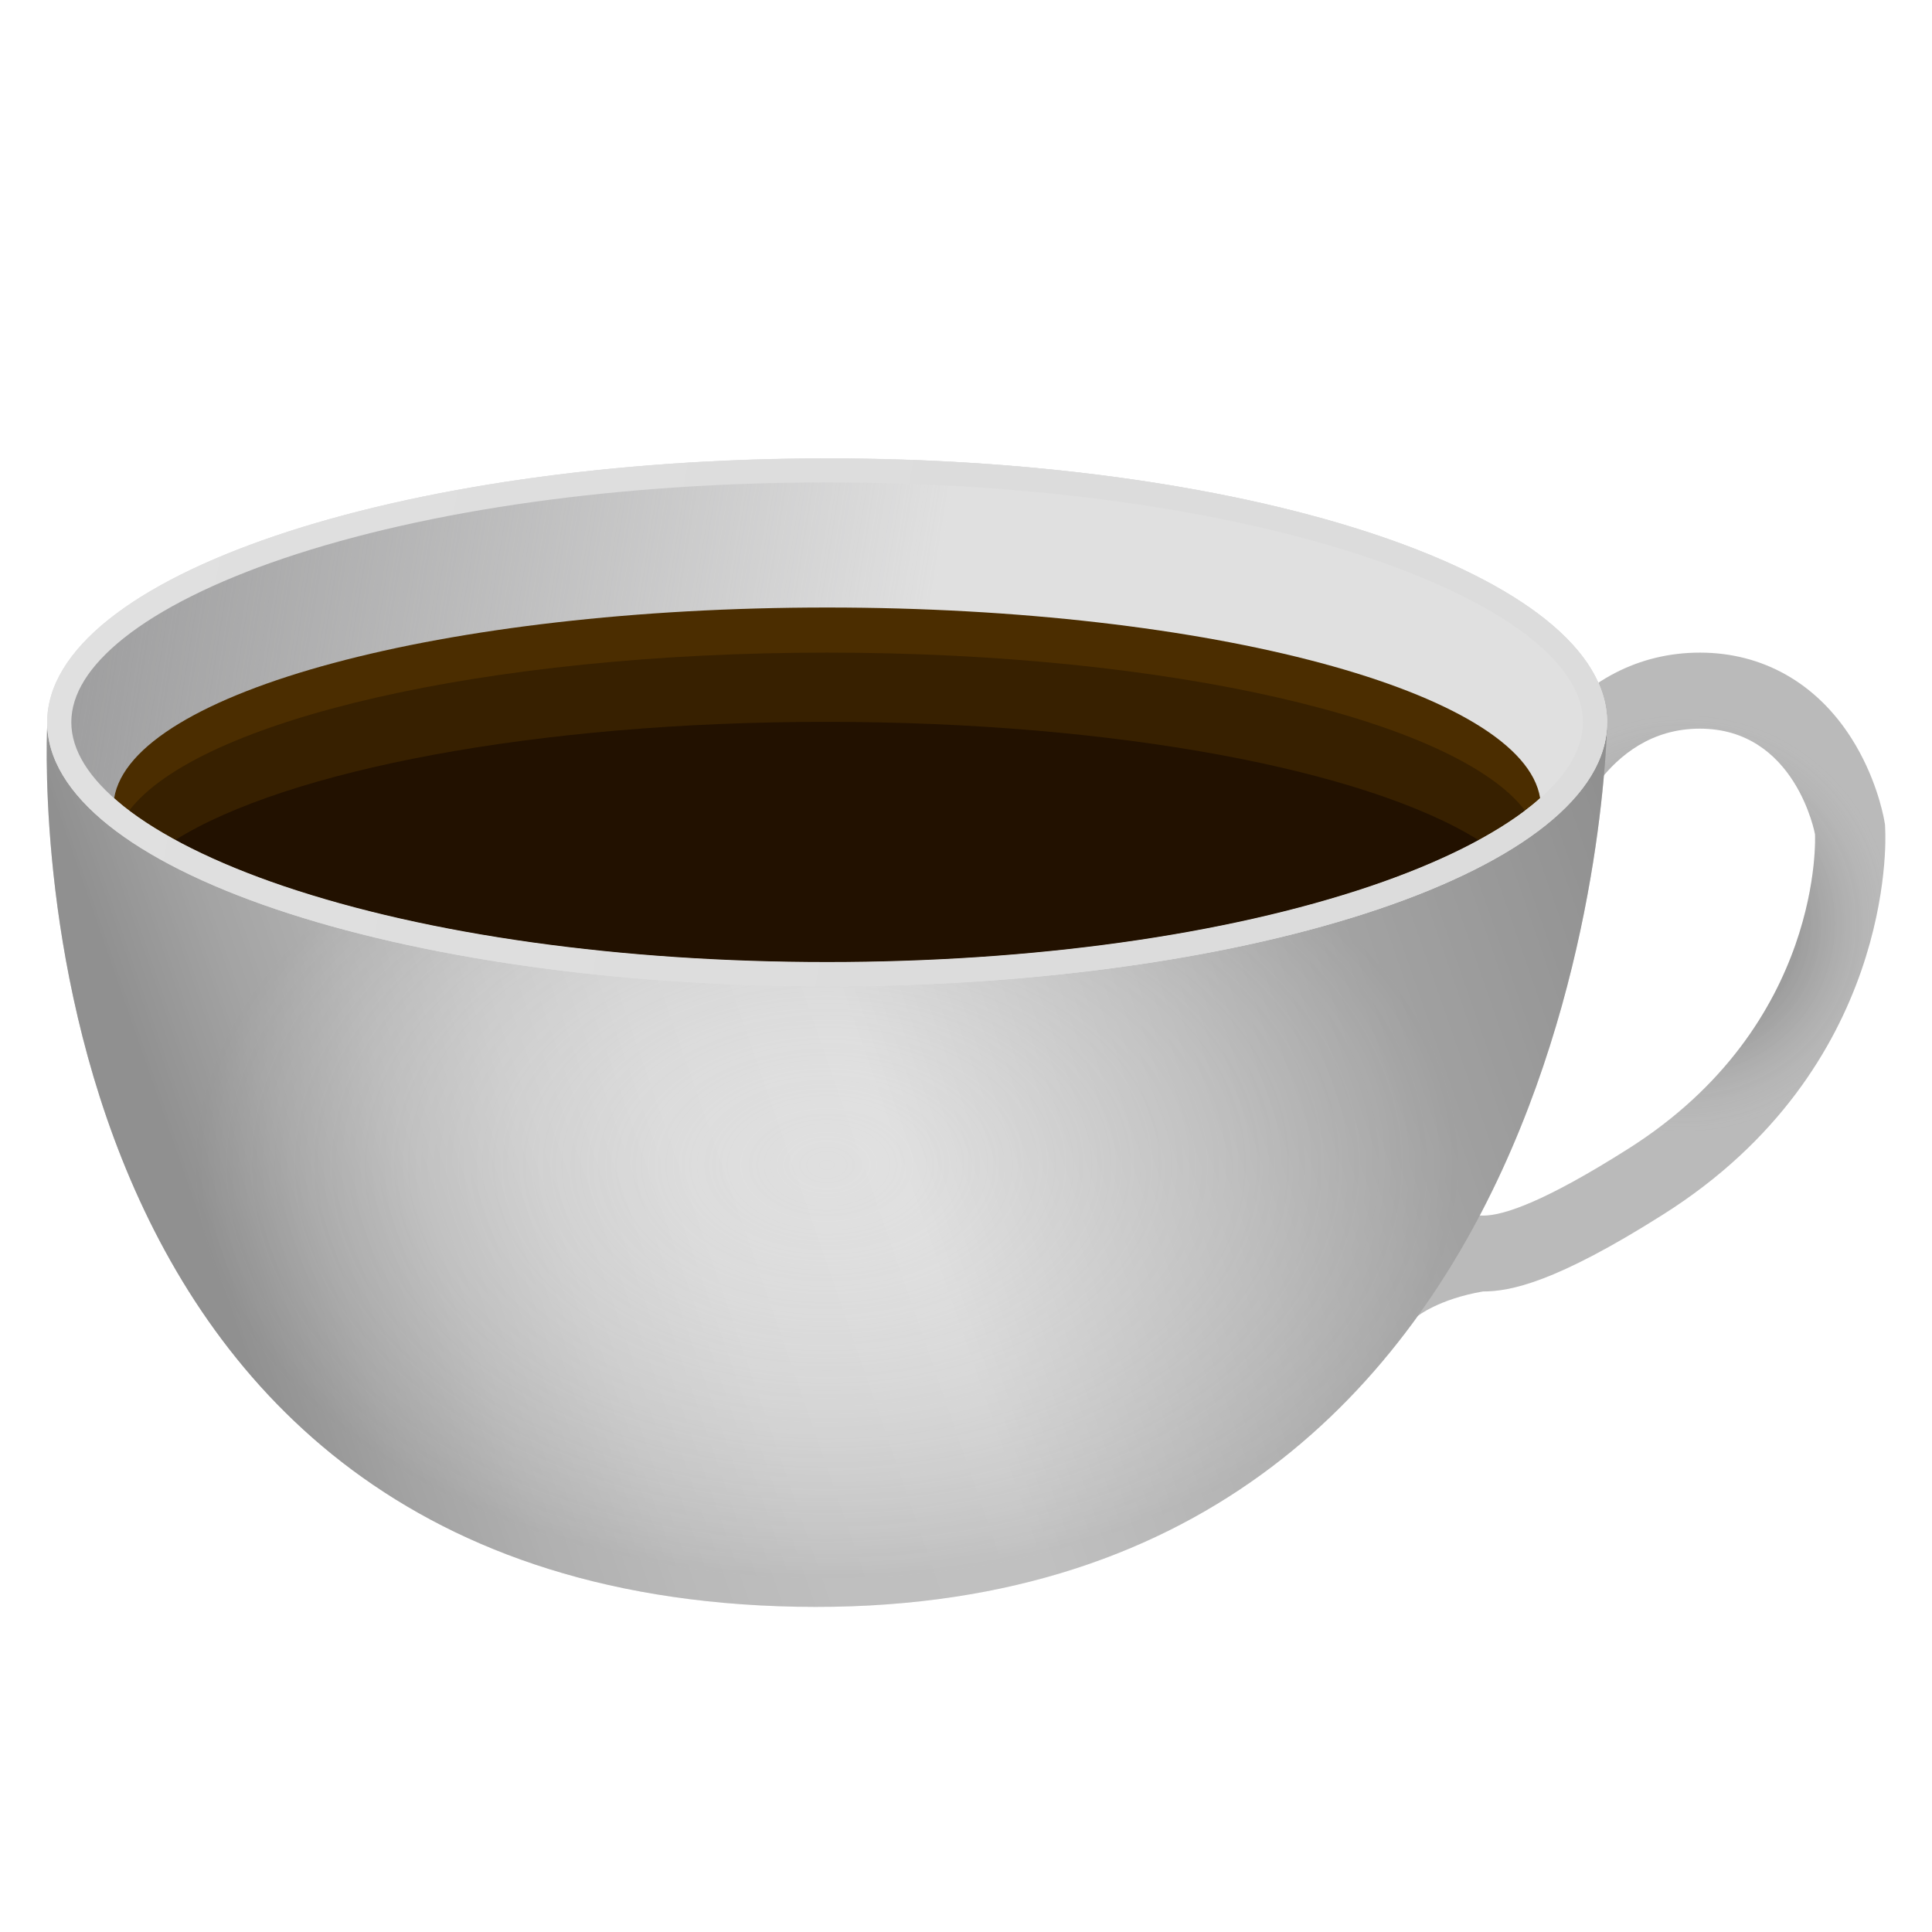 <?xml version="1.0" encoding="utf-8"?>
<!-- Generator: Adobe Illustrator 23.0.1, SVG Export Plug-In . SVG Version: 6.00 Build 0)  -->
<!-- Artist: @KevDoy for Trenta.io -->
<svg version="1.1" id="Layer_8" xmlns="http://www.w3.org/2000/svg" xmlns:xlink="http://www.w3.org/1999/xlink" x="0px" y="0px"
	 viewBox="0 0 1024 1024" style="enable-background:new 0 0 1024 1024;" xml:space="preserve">
<style type="text/css">
	.st0{display:none;}
	.st1{display:inline;fill:#FFFFFF;stroke:#000000;stroke-miterlimit:10;}
	.st2{fill:#BABABA;}
	.st3{fill:url(#SVGID_1_);}
	.st4{fill:url(#SVGID_2_);}
	.st5{fill:url(#SVGID_3_);}
	.st6{fill:url(#SVGID_4_);}
	.st7{fill:#9D9D9E;}
	.st8{fill:#DCDCDC;}
	.st9{fill:url(#SVGID_5_);}
	.st10{fill:#4B2D00;}
	.st11{fill:#372000;}
	.st12{fill:#221100;}
	.st13{fill:url(#SVGID_6_);}
</style>
<g id="Layer_3" class="st0">
	<path class="st1" d="M405.5,836.5c0,0,129,28,219-3c1,8-5,15-5,15s14,21-1,34c18,24-9,38-9,38s-2,30-38,37c2,36-56,40-56,40
		s-59,3-64-40c-24-6-33-21-33-21s-38-17-10-38c-22-21,0-33,0-33S386.5,847.5,405.5,836.5z"/>
</g>
<path class="st2" d="M999.2,439.9l-0.1-2.8l-0.5-2.8c-0.7-3.7-4.7-23.2-17.3-43c-18.6-29.3-47.1-45.4-80.3-45.4
	c-32.2,0-60.6,14.7-82,42.5c-14.5,18.7-20.8,37.2-21.9,40.7l-0.1,0.3l-0.1,0.3l-55.8,185.2c-2.7,8.2-7.4,28.5,4.4,47.6l5.8,35.1
	c0,0,11.3-9.1,34.7-13.1c14.4,0,38.3-4.6,95.5-40.8C1004.1,566.3,999.5,445.1,999.2,439.9z M862.8,609
	c-43.1,27.3-65.4,35.3-76.7,35.3c-16,0-9.9-16.1-9.9-16.1l56-186c0,0,17.8-56,68.7-56s61.1,56,61.1,56S967.2,543.1,862.8,609z"/>
<radialGradient id="SVGID_1_" cx="915.947" cy="605.965" r="148.936" fx="1029.973" fy="510.152" gradientTransform="matrix(-0.899 0.438 -8.123957e-02 -0.167 1788.789 306.359)" gradientUnits="userSpaceOnUse">
	<stop  offset="0.269" style="stop-color:#E0E0E0"/>
	<stop  offset="0.412" style="stop-color:#D8D8D8;stop-opacity:0.804"/>
	<stop  offset="0.638" style="stop-color:#C1C1C1;stop-opacity:0.494"/>
	<stop  offset="0.918" style="stop-color:#9C9C9C;stop-opacity:0.112"/>
	<stop  offset="1" style="stop-color:#909090;stop-opacity:0"/>
</radialGradient>
<path class="st3" d="M999.2,439.9l-0.1-2.8l-0.5-2.8c-0.7-3.7-4.7-23.2-17.3-43c-18.6-29.3-47.1-45.4-80.3-45.4
	c-32.2,0-60.6,14.7-82,42.5c-14.5,18.7-20.8,37.2-21.9,40.7l-0.1,0.3l-0.1,0.3l-55.8,185.2c-2.7,8.2-7.4,28.5,4.4,47.6l5.8,35.1
	c0,0,11.3-9.1,34.7-13.1c14.4,0,38.3-4.6,95.5-40.8C1004.1,566.3,999.5,445.1,999.2,439.9z M862.8,609
	c-43.1,27.3-65.4,35.3-76.7,35.3c-16,0-9.9-16.1-9.9-16.1l56-186c0,0,17.8-56,68.7-56s61.1,56,61.1,56S967.2,543.1,862.8,609z"/>
<radialGradient id="SVGID_2_" cx="892.649" cy="489.392" r="229.02" gradientUnits="userSpaceOnUse">
	<stop  offset="0.223" style="stop-color:#000000;stop-opacity:0.2"/>
	<stop  offset="0.257" style="stop-color:#080808;stop-opacity:0.174"/>
	<stop  offset="0.31" style="stop-color:#1F1F1F;stop-opacity:0.134"/>
	<stop  offset="0.376" style="stop-color:#444444;stop-opacity:8.322616e-02"/>
	<stop  offset="0.451" style="stop-color:#777777;stop-opacity:2.542500e-02"/>
	<stop  offset="0.484" style="stop-color:#909090;stop-opacity:0"/>
</radialGradient>
<path class="st4" d="M999.2,439.9l-0.1-2.8l-0.5-2.8c-0.7-3.7-4.7-23.2-17.3-43c-18.6-29.3-47.1-45.4-80.3-45.4
	c-32.2,0-60.6,14.7-82,42.5c-14.5,18.7-20.8,37.2-21.9,40.7l-0.1,0.3l-0.1,0.3l-55.8,185.2c-2.7,8.2-7.4,28.5,4.4,47.6l5.8,35.1
	c0,0,11.3-9.1,34.7-13.1c14.4,0,38.3-4.6,95.5-40.8C1004.1,566.3,999.5,445.1,999.2,439.9z M862.8,609
	c-43.1,27.3-65.4,35.3-76.7,35.3c-16,0-9.9-16.1-9.9-16.1l56-186c0,0,17.8-56,68.7-56s61.1,56,61.1,56S967.2,543.1,862.8,609z"/>
<linearGradient id="SVGID_3_" gradientUnits="userSpaceOnUse" x1="113.972" y1="670.923" x2="846.658" y2="416.346">
	<stop  offset="0" style="stop-color:#909090"/>
	<stop  offset="6.362076e-03" style="stop-color:#939393"/>
	<stop  offset="7.573852e-02" style="stop-color:#AFAFAF"/>
	<stop  offset="0.151" style="stop-color:#C5C5C5"/>
	<stop  offset="0.233" style="stop-color:#D4D4D4"/>
	<stop  offset="0.327" style="stop-color:#DDDDDD"/>
	<stop  offset="0.464" style="stop-color:#E0E0E0"/>
	<stop  offset="0.67" style="stop-color:#C4C4C4"/>
	<stop  offset="1" style="stop-color:#909090"/>
</linearGradient>
<path class="st5" d="M25.1,382.8c0,0-27,460.9,397.2,468.8c424.3,7.8,429.5-468.8,429.5-468.8s-64.7,100.7-271.9,124.1
	c-207.2,23.5-382.4-11.8-382.4-11.8S31.1,427,25.1,382.8z"/>
<radialGradient id="SVGID_4_" cx="438.251" cy="617.258" r="336.13" gradientTransform="matrix(1 0 0 0.655 0 213.149)" gradientUnits="userSpaceOnUse">
	<stop  offset="0" style="stop-color:#E0E0E0;stop-opacity:0"/>
	<stop  offset="2.965857e-02" style="stop-color:#DFDFDF;stop-opacity:5.269403e-03"/>
	<stop  offset="0.225" style="stop-color:#D6D6D6;stop-opacity:8.489932e-02"/>
	<stop  offset="0.546" style="stop-color:#BDBDBD;stop-opacity:0.215"/>
	<stop  offset="0.951" style="stop-color:#959595;stop-opacity:0.38"/>
	<stop  offset="1" style="stop-color:#909090;stop-opacity:0.4"/>
</radialGradient>
<path class="st6" d="M25.1,382.8c0,0-27,460.9,397.2,468.8c424.3,7.8,429.5-468.8,429.5-468.8s-64.7,100.7-271.9,124.1
	c-207.2,23.5-382.4-11.8-382.4-11.8S31.1,427,25.1,382.8z"/>
<g>
	<path class="st7" d="M438.4,519.2c-110,0-213.4-14.5-291.2-40.8c-37.6-12.7-67-27.5-87.5-43.9C39,418,28.6,400.6,28.6,382.8
		s10.5-35.2,31.2-51.7c20.5-16.4,49.9-31.2,87.5-43.9c77.7-26.3,181.1-40.8,291.2-40.8c110,0,213.4,14.5,291.2,40.8
		c37.6,12.7,67,27.5,87.5,43.9c20.7,16.5,31.2,33.9,31.2,51.7s-10.5,35.2-31.2,51.7c-20.5,16.4-49.9,31.2-87.5,43.9
		C651.9,504.7,548.5,519.2,438.4,519.2z"/>
	<path class="st8" d="M438.4,250c109.7,0,212.7,14.4,290,40.6c37.2,12.6,66.3,27.2,86.5,43.3c19.8,15.8,29.9,32.3,29.9,49
		c0,16.7-10,33.1-29.9,49c-20.2,16.1-49.3,30.7-86.5,43.3c-77.4,26.2-180.4,40.6-290,40.6s-212.7-14.4-290-40.6
		c-37.2-12.6-66.3-27.2-86.5-43.3c-19.8-15.8-29.9-32.3-29.9-49c0-16.7,10-33.1,29.9-49c20.2-16.1,49.3-30.7,86.5-43.3
		C225.7,264.4,328.8,250,438.4,250 M438.4,243c-228.3,0-413.4,62.6-413.4,139.9c0,77.3,185.1,139.9,413.4,139.9
		s413.4-62.6,413.4-139.9C851.8,305.6,666.7,243,438.4,243L438.4,243z"/>
</g>
<g>
	<linearGradient id="SVGID_5_" gradientUnits="userSpaceOnUse" x1="32.434" y1="317.95" x2="855.595" y2="449.5">
		<stop  offset="0" style="stop-color:#DCDCDC;stop-opacity:0"/>
		<stop  offset="0.549" style="stop-color:#E0E0E0"/>
	</linearGradient>
	<ellipse class="st9" cx="438.4" cy="382.8" rx="413.4" ry="139.9"/>
</g>
<g>
	<path class="st10" d="M150.2,469.6c76.8,26,179.1,40.3,288.2,40.3s211.4-14.3,288.2-40.3c36-12.2,65.3-26.8,84.7-42.3
		c1.8-1.4,3.4-2.8,5-4.3C807.3,366.8,641.5,322,438.4,322S69.6,366.8,60.5,423.1c1.6,1.4,3.3,2.8,5,4.3
		C84.9,442.8,114.2,457.4,150.2,469.6z"/>
</g>
<path class="st11" d="M438.4,509.9c109.1,0,211.4-14.3,288.2-40.3c34.2-11.6,62.4-25.4,81.7-40c-36.5-47.8-188.3-83.7-369.9-83.7
	S105,381.8,68.5,429.6c19.3,14.6,47.5,28.4,81.7,40C227,495.6,329.4,509.9,438.4,509.9z"/>
<path class="st12" d="M92.9,445.2c16.2,8.8,35.5,17.1,57.3,24.5c76.8,26,179.1,40.3,288.2,40.3s211.4-14.3,288.2-40.3
	c21.7-7.4,41-15.6,57.1-24.4c-59.1-37-191.5-62.7-345.5-62.7C284.4,382.5,152.1,408.2,92.9,445.2z"/>
<linearGradient id="SVGID_6_" gradientUnits="userSpaceOnUse" x1="854.584" y1="460.522" x2="54.081" y2="311.08">
	<stop  offset="0" style="stop-color:#DCDCDC"/>
	<stop  offset="0.424" style="stop-color:#DCDCDC"/>
	<stop  offset="1" style="stop-color:#E0E0E0"/>
</linearGradient>
<path class="st13" d="M438.4,255.7c109.1,0,211.4,14.3,288.2,40.3c36,12.2,65.3,26.8,84.7,42.3c18.4,14.7,27.7,29.7,27.7,44.5
	c0,14.8-9.3,29.8-27.7,44.5c-19.4,15.5-48.7,30.1-84.7,42.3c-76.8,26-179.1,40.3-288.2,40.3S227,495.6,150.2,469.6
	c-36-12.2-65.3-26.8-84.7-42.3c-18.4-14.7-27.7-29.7-27.7-44.5c0-14.8,9.3-29.8,27.7-44.5c19.4-15.5,48.7-30.1,84.7-42.3
	C227,270,329.4,255.7,438.4,255.7 M438.4,243c-228.3,0-413.4,62.6-413.4,139.9c0,77.3,185.1,139.9,413.4,139.9
	s413.4-62.6,413.4-139.9C851.8,305.6,666.7,243,438.4,243L438.4,243z"/>
</svg>
